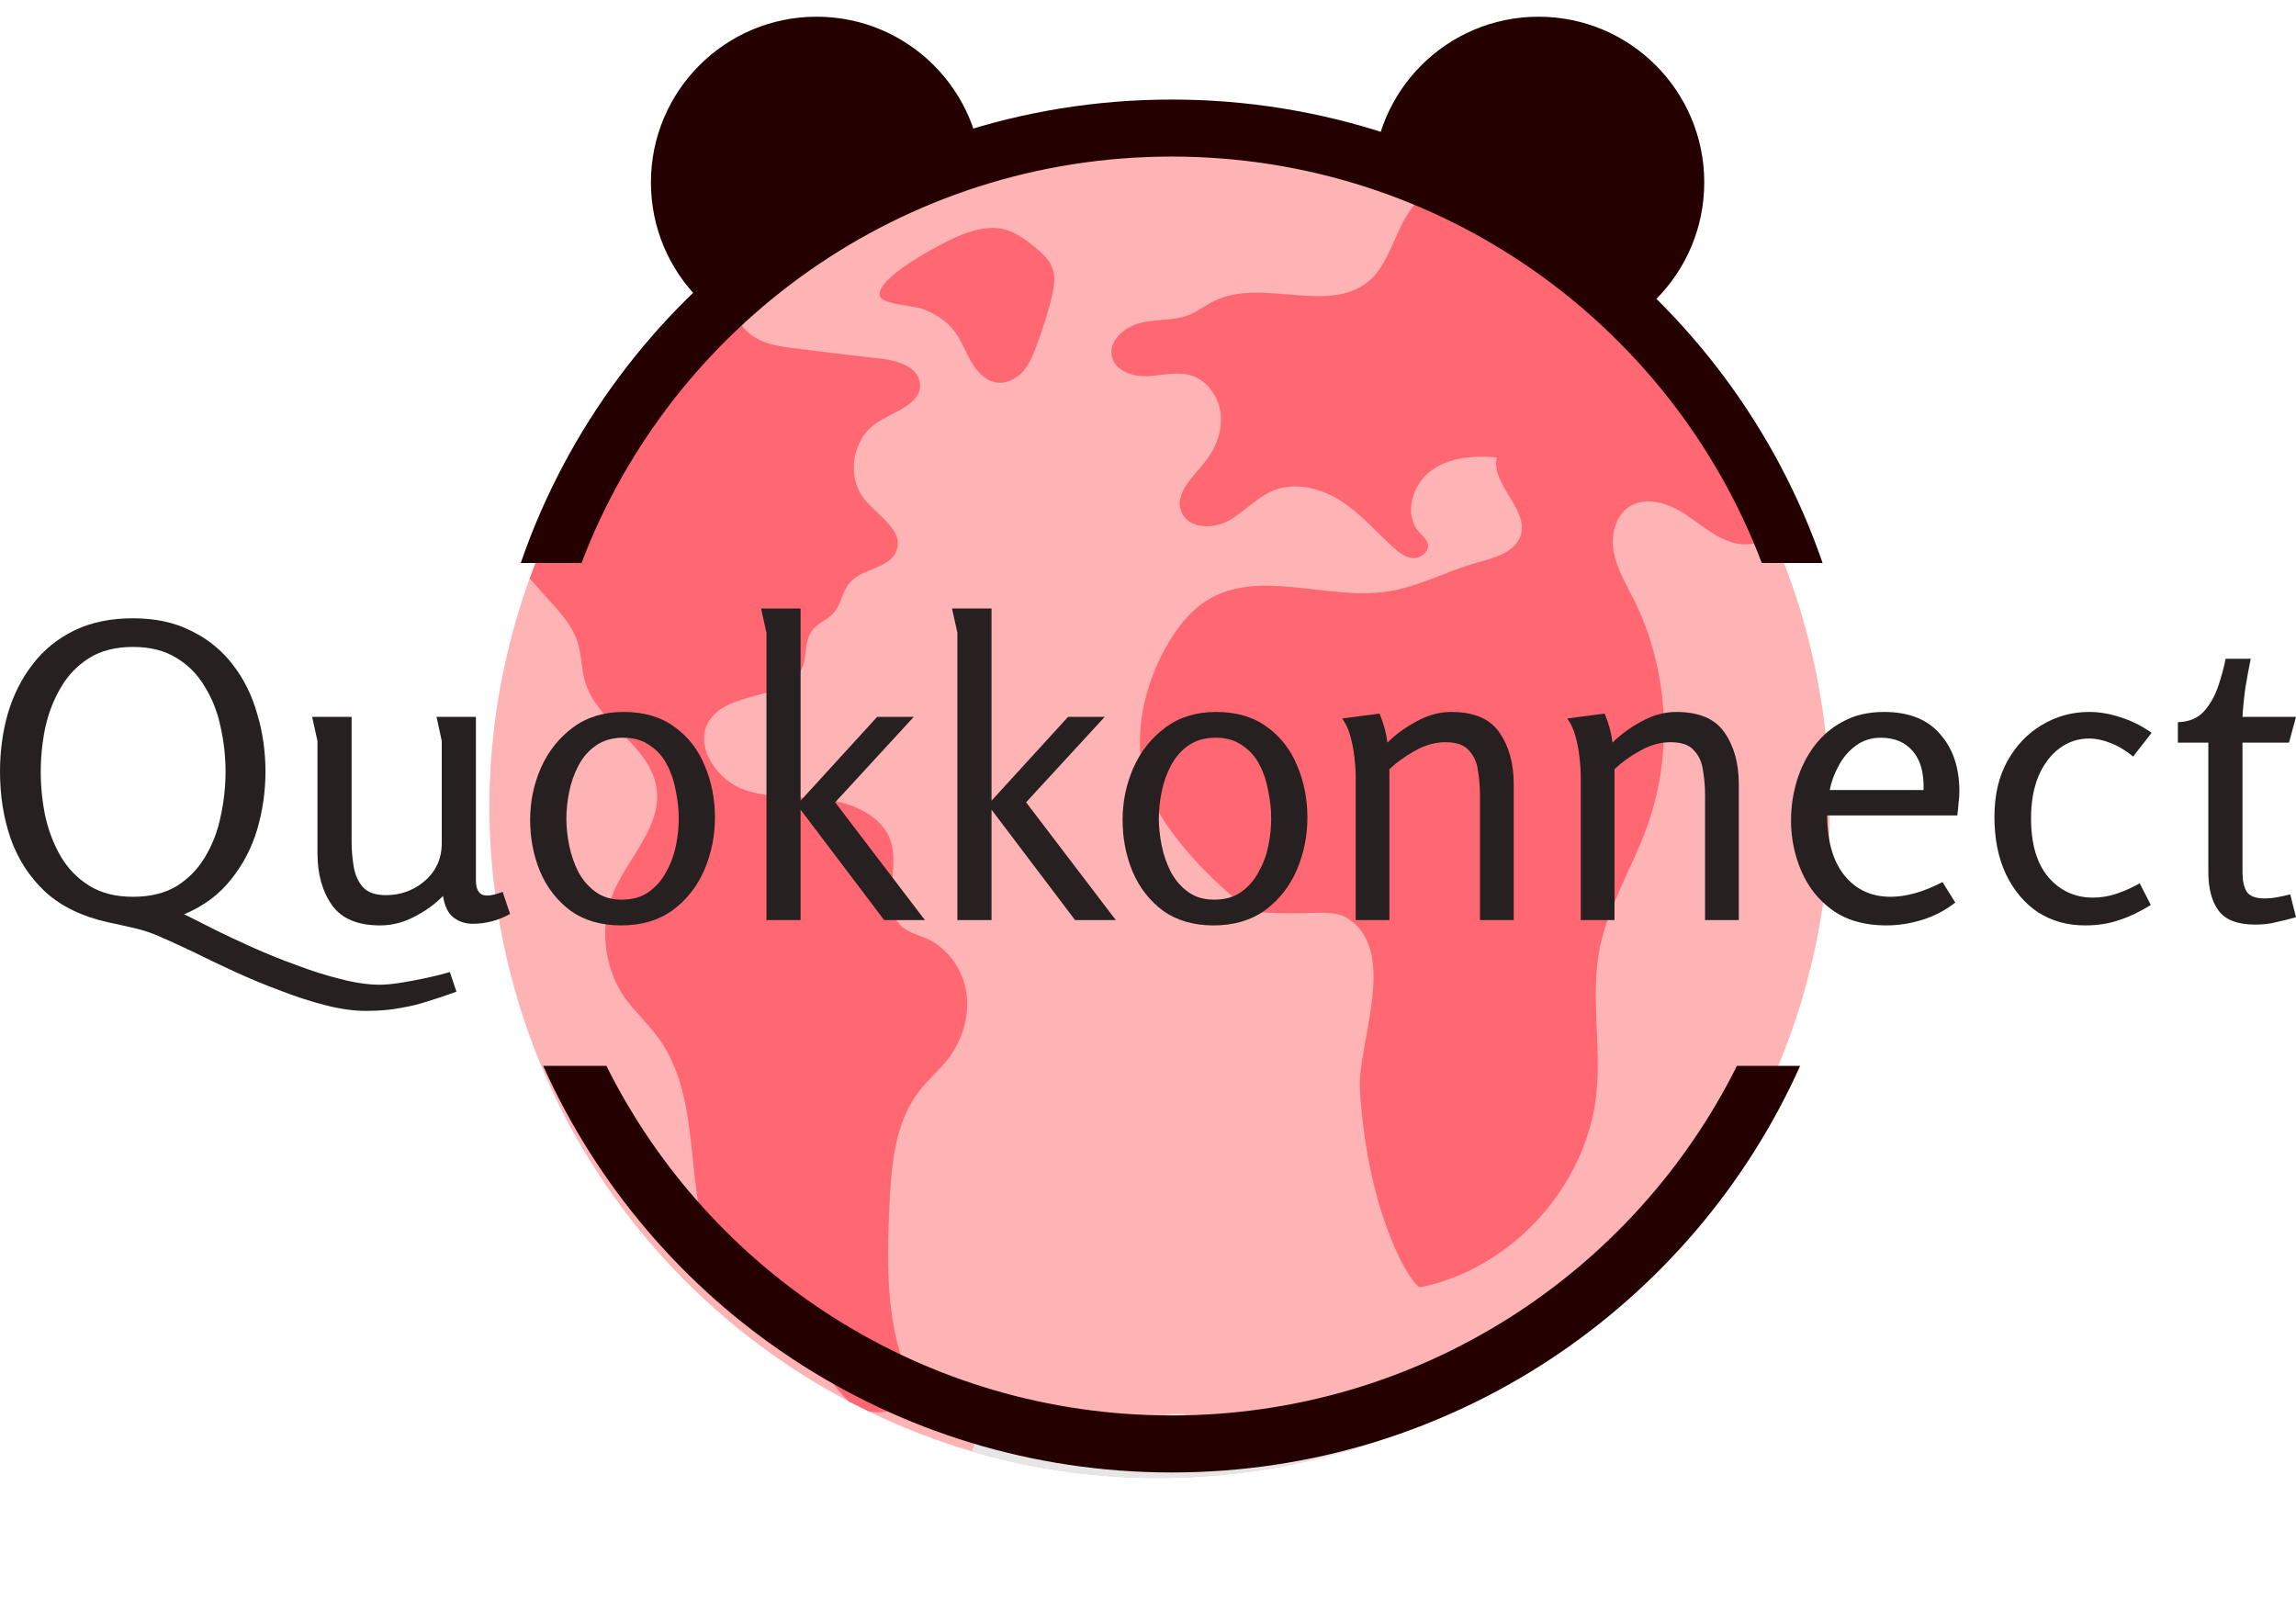 <svg width="194" height="136" viewBox="0 0 194 136" fill="none" xmlns="http://www.w3.org/2000/svg">
<path d="M83 15.412C83 23.144 76.732 29.412 69 29.412C61.268 29.412 55 23.144 55 15.412C55 7.68 61.268 1.412 69 1.412C76.732 1.412 83 7.68 83 15.412Z" fill="#250000"/>
<path d="M144 15.412C144 23.144 137.732 29.412 130 29.412C122.268 29.412 116 23.144 116 15.412C116 7.68 122.268 1.412 130 1.412C137.732 1.412 144 7.68 144 15.412Z" fill="#250000"/>
<path d="M124.6 118.237C119.045 121.165 112.934 123.253 106.375 124.243C97.96 125.501 89.757 124.874 82.125 122.637C79.085 121.726 76.143 120.603 73.354 119.233C72.805 118.961 72.257 118.689 71.752 118.428C56.312 110.325 44.797 95.228 41.994 76.631C40.521 66.938 41.644 57.437 44.783 48.792C48.127 39.677 53.743 31.526 61.086 25.247C68.912 18.518 78.657 13.848 89.572 12.194C100.533 10.55 111.287 12.16 120.724 16.336C133.541 21.975 144.029 32.252 149.796 45.324C151.798 49.81 153.192 54.671 153.965 59.762C157.65 84.183 145.228 107.281 124.6 118.237Z" fill="#FEB4B4"/>
<path d="M124.6 118.237C119.045 121.165 112.933 123.253 106.375 124.243C97.96 125.501 89.757 124.874 82.125 122.637C82.488 121.307 83.91 120.088 85.007 119.641C86.891 118.861 89.043 119.136 91.085 119.48C93.117 119.868 95.182 120.311 97.17 119.887C98.159 119.697 99.156 119.273 100.128 119.551C101.626 120.001 102.25 121.942 103.705 122.571C107.285 120.213 111.512 118.904 115.787 118.787C116.166 118.783 116.589 118.789 116.955 118.64C117.32 118.49 117.607 118.275 117.95 118.026C118.402 117.709 118.923 117.503 119.434 117.341C121.177 116.953 122.932 117.511 124.6 118.237Z" fill="#E6E6E6"/>
<path d="M149.83 45.379C148.912 45.868 147.912 46.103 146.864 45.948C145.19 45.645 143.873 44.436 142.447 43.484C141.022 42.532 139.099 41.886 137.651 42.817C136.469 43.621 136.087 45.229 136.36 46.663C136.633 48.096 137.383 49.312 138.021 50.596C140.998 56.541 141.417 63.718 139.141 69.926C137.911 73.314 135.933 76.478 135.184 80.028C134.364 84.08 135.304 88.267 134.896 92.37C134.075 100.197 127.799 107.153 120.056 108.759C119.367 108.878 115.565 102.832 114.904 92.105C114.647 88.222 118.381 80.048 113.617 77.454C112.362 76.779 109.898 77.42 105.84 77.023C105.516 76.993 99.986 72.66 97.559 67.978C95.451 63.939 96.227 58.885 98.406 54.873C99.322 53.203 100.506 51.596 102.153 50.619C106.533 48.073 112.132 50.724 117.168 49.985C119.803 49.62 122.203 48.255 124.778 47.546C126.243 47.139 127.953 46.695 128.471 45.308C129.246 43.038 125.959 40.984 126.466 38.65C124.526 38.473 122.412 38.632 120.856 39.819C119.3 41.007 118.617 43.487 119.881 44.92C120.175 45.273 120.579 45.557 120.662 46.002C120.748 46.636 119.997 47.212 119.351 47.153C118.704 47.094 118.153 46.633 117.647 46.182C116.217 44.852 114.918 43.364 113.28 42.314C111.642 41.264 109.508 40.711 107.69 41.411C106.238 41.963 105.184 43.223 103.823 43.985C102.463 44.747 100.357 44.672 99.805 43.219C99.22 41.712 100.774 40.335 101.783 39.065C102.716 37.918 103.3 36.452 103.138 34.951C102.964 33.494 101.979 32.08 100.56 31.696C99.409 31.376 98.144 31.736 96.953 31.783C95.762 31.831 94.309 31.391 93.973 30.226C93.589 28.861 94.966 27.631 96.321 27.292C97.676 26.953 99.147 27.114 100.444 26.62C101.231 26.287 101.926 25.745 102.668 25.402C106.666 23.473 112.159 26.57 115.6 23.801C117.862 22.026 118.066 17.592 120.768 16.346C133.541 21.975 144.029 32.251 149.83 45.379Z" fill="#FF6873"/>
<path d="M76.138 118.431C75.513 119.274 74.424 119.487 73.353 119.232C72.804 118.96 72.255 118.688 71.751 118.427C70.536 117.384 69.805 115.889 68.777 114.654C66.79 112.294 63.79 111.016 61.802 108.656C57.048 103.044 60.011 93.744 55.676 87.76C54.792 86.512 53.622 85.479 52.739 84.231C51.027 81.701 50.653 78.309 51.789 75.512C53.034 72.457 55.976 69.806 55.47 66.571C54.949 63.003 50.573 61.161 49.463 57.689C49.115 56.569 49.157 55.399 48.81 54.278C48.405 53.002 47.524 51.944 46.622 50.974C46.024 50.313 45.392 49.597 44.76 48.881C48.104 39.766 53.72 31.615 61.063 25.336C61.265 25.479 61.401 25.7 61.571 25.976C63.012 28.253 63.868 29.023 66.756 29.378C69.321 29.704 71.842 30.02 74.417 30.301C75.844 30.451 77.599 31.009 77.738 32.411C77.882 34.191 75.483 34.754 74.014 35.773C71.993 37.133 71.518 40.324 73.055 42.199C74.185 43.6 76.393 44.832 75.756 46.521C75.206 48.042 72.856 48.003 71.812 49.218C71.164 49.961 71.099 51.03 70.451 51.773C69.924 52.403 69.013 52.658 68.565 53.354C67.985 54.207 68.177 55.386 67.81 56.336C66.686 59.278 61.652 58.224 59.935 60.884C58.656 62.892 60.359 65.656 62.586 66.61C64.779 67.508 67.293 67.255 69.679 67.539C72.066 67.823 74.674 68.961 75.313 71.236C75.976 73.612 74.376 76.771 76.266 78.352C76.862 78.824 77.621 79.004 78.304 79.308C80.095 80.111 81.364 81.922 81.654 83.879C81.944 85.835 81.322 87.858 80.149 89.42C79.393 90.42 78.4 91.222 77.644 92.222C75.593 94.897 75.301 98.508 75.152 101.917C74.957 106.118 74.874 110.439 76.091 114.456C76.441 115.766 76.927 117.297 76.138 118.431Z" fill="#FF6873"/>
<path d="M80.705 28.066C81.271 28.861 81.616 29.793 82.116 30.667C82.627 31.496 83.382 32.289 84.408 32.343C85.154 32.379 85.917 31.947 86.423 31.406C86.94 30.821 87.254 30.094 87.513 29.4C88.031 28.013 88.515 26.571 88.865 25.097C89.056 24.293 89.213 23.434 88.926 22.657C88.662 21.981 88.132 21.431 87.536 20.959C86.749 20.3 85.906 19.675 84.934 19.397C83.515 19.013 81.984 19.499 80.666 20.083C79.558 20.575 73.692 23.617 74.378 25.101C74.663 25.688 77.215 25.869 77.83 26.063C78.96 26.472 79.992 27.095 80.705 28.066Z" fill="#FF6873"/>
<path d="M38.568 83.788C37.756 84.088 36.968 84.352 36.203 84.583C35.461 84.836 34.661 85.032 33.803 85.17C32.969 85.331 32.007 85.412 30.917 85.412C29.873 85.412 28.726 85.251 27.474 84.928C26.222 84.606 24.947 84.191 23.648 83.684C22.35 83.201 21.075 82.671 19.823 82.095C18.571 81.519 17.412 80.966 16.345 80.436C15.279 79.93 14.374 79.515 13.633 79.192C12.937 78.87 12.195 78.617 11.407 78.432C10.619 78.248 9.842 78.075 9.077 77.914C6.921 77.43 5.17 76.578 3.825 75.357C2.504 74.113 1.53 72.616 0.904 70.865C0.301 69.115 0 67.226 0 65.199C0 63.471 0.22 61.835 0.661 60.292C1.124 58.726 1.82 57.344 2.747 56.146C3.675 54.925 4.846 53.969 6.26 53.278C7.674 52.587 9.332 52.241 11.233 52.241C13.134 52.241 14.78 52.598 16.171 53.312C17.586 54.003 18.756 54.959 19.684 56.18C20.611 57.378 21.295 58.76 21.736 60.327C22.199 61.87 22.431 63.494 22.431 65.199C22.431 66.857 22.199 68.481 21.736 70.07C21.272 71.637 20.53 73.054 19.51 74.32C18.513 75.588 17.192 76.567 15.545 77.257C15.615 77.281 15.696 77.315 15.789 77.361C15.882 77.407 15.974 77.453 16.067 77.499C16.577 77.753 17.284 78.11 18.188 78.57C19.116 79.031 20.171 79.526 21.353 80.056C22.536 80.586 23.764 81.081 25.04 81.542C26.315 82.026 27.555 82.417 28.761 82.717C29.989 83.039 31.102 83.201 32.099 83.201C32.586 83.201 33.189 83.143 33.908 83.028C34.626 82.913 35.357 82.775 36.099 82.613C36.84 82.452 37.478 82.291 38.011 82.129L38.568 83.788ZM11.233 75.772C12.694 75.772 13.922 75.472 14.919 74.873C15.916 74.251 16.716 73.434 17.319 72.42C17.945 71.383 18.386 70.243 18.64 68.999C18.919 67.732 19.058 66.466 19.058 65.199C19.058 63.932 18.919 62.676 18.64 61.432C18.386 60.188 17.945 59.06 17.319 58.046C16.716 57.01 15.916 56.192 14.919 55.593C13.922 54.971 12.694 54.66 11.233 54.66C9.772 54.66 8.544 54.971 7.547 55.593C6.55 56.215 5.75 57.044 5.147 58.081C4.544 59.094 4.104 60.223 3.825 61.467C3.57 62.711 3.443 63.966 3.443 65.233C3.443 66.477 3.57 67.721 3.825 68.965C4.104 70.209 4.544 71.349 5.147 72.386C5.75 73.399 6.55 74.217 7.547 74.839C8.544 75.461 9.772 75.772 11.233 75.772Z" fill="#272020"/>
<path d="M29.71 60.569V71.142C29.71 71.81 29.768 72.501 29.884 73.215C30 73.906 30.255 74.482 30.649 74.942C31.067 75.403 31.716 75.633 32.597 75.633C33.455 75.633 34.231 75.449 34.927 75.081C35.645 74.712 36.225 74.205 36.666 73.56C37.106 72.892 37.326 72.121 37.326 71.245V62.607C37.326 62.584 37.292 62.423 37.222 62.123C37.153 61.801 37.083 61.478 37.013 61.156C36.944 60.81 36.898 60.615 36.874 60.569H40.213V74.39C40.213 75.242 40.526 75.668 41.152 75.668C41.477 75.668 41.917 75.564 42.473 75.357L43.099 77.223C42.102 77.776 41.048 78.052 39.935 78.052C39.332 78.052 38.799 77.879 38.335 77.534C37.871 77.188 37.57 76.578 37.431 75.703C36.758 76.394 35.947 76.981 34.996 77.465C34.069 77.949 33.107 78.19 32.11 78.19C30.209 78.19 28.852 77.615 28.041 76.463C27.23 75.311 26.824 73.848 26.824 72.075V62.607L26.372 60.569H29.71Z" fill="#272020"/>
<path d="M52.48 78.19C50.788 78.19 49.362 77.776 48.202 76.947C47.066 76.094 46.209 74.989 45.629 73.629C45.072 72.27 44.794 70.819 44.794 69.276C44.794 67.733 45.096 66.27 45.699 64.888C46.325 63.482 47.229 62.342 48.411 61.467C49.593 60.592 51.019 60.154 52.689 60.154C54.404 60.154 55.83 60.569 56.966 61.398C58.126 62.227 58.983 63.321 59.54 64.68C60.119 66.039 60.409 67.502 60.409 69.069C60.409 70.635 60.108 72.121 59.505 73.526C58.902 74.908 58.01 76.037 56.827 76.912C55.645 77.764 54.196 78.19 52.48 78.19ZM52.515 76.014C53.419 76.014 54.172 75.806 54.775 75.392C55.401 74.954 55.9 74.39 56.271 73.699C56.665 73.007 56.943 72.27 57.105 71.487C57.268 70.681 57.349 69.909 57.349 69.172C57.349 68.412 57.268 67.64 57.105 66.857C56.966 66.051 56.723 65.314 56.375 64.646C56.027 63.955 55.54 63.402 54.914 62.987C54.312 62.55 53.558 62.331 52.654 62.331C51.75 62.331 50.985 62.55 50.359 62.987C49.756 63.402 49.269 63.955 48.898 64.646C48.527 65.337 48.26 66.085 48.098 66.892C47.936 67.675 47.855 68.435 47.855 69.172C47.855 69.886 47.936 70.646 48.098 71.453C48.26 72.236 48.515 72.973 48.863 73.664C49.234 74.355 49.721 74.919 50.324 75.357C50.927 75.795 51.657 76.014 52.515 76.014Z" fill="#272020"/>
<path d="M67.647 51.412V67.652L74.115 60.569H77.21L70.568 67.79L78.149 77.741H74.706L67.647 68.412V77.741H64.76V53.451L64.308 51.412H67.647Z" fill="#272020"/>
<path d="M83.779 51.412V67.652L90.247 60.569H93.342L86.7 67.79L94.281 77.741H90.838L83.779 68.412V77.741H80.892V53.451L80.44 51.412H83.779Z" fill="#272020"/>
<path d="M102.54 78.19C100.848 78.19 99.422 77.776 98.262 76.947C97.126 76.094 96.269 74.989 95.689 73.629C95.132 72.27 94.854 70.819 94.854 69.276C94.854 67.733 95.156 66.27 95.758 64.888C96.385 63.482 97.289 62.342 98.471 61.467C99.653 60.592 101.079 60.154 102.749 60.154C104.464 60.154 105.89 60.569 107.026 61.398C108.186 62.227 109.043 63.321 109.6 64.68C110.179 66.039 110.469 67.502 110.469 69.069C110.469 70.635 110.168 72.121 109.565 73.526C108.962 74.908 108.07 76.037 106.887 76.912C105.705 77.764 104.256 78.19 102.54 78.19ZM102.575 76.014C103.479 76.014 104.233 75.806 104.835 75.392C105.461 74.954 105.96 74.39 106.331 73.699C106.725 73.007 107.003 72.27 107.165 71.487C107.328 70.681 107.409 69.909 107.409 69.172C107.409 68.412 107.328 67.64 107.165 66.857C107.026 66.051 106.783 65.314 106.435 64.646C106.087 63.955 105.6 63.402 104.974 62.987C104.372 62.55 103.618 62.331 102.714 62.331C101.81 62.331 101.045 62.55 100.419 62.987C99.816 63.402 99.329 63.955 98.958 64.646C98.587 65.337 98.32 66.085 98.158 66.892C97.996 67.675 97.915 68.435 97.915 69.172C97.915 69.886 97.996 70.646 98.158 71.453C98.32 72.236 98.575 72.973 98.923 73.664C99.294 74.355 99.781 74.919 100.384 75.357C100.987 75.795 101.717 76.014 102.575 76.014Z" fill="#272020"/>
<path d="M116.565 60.292C116.727 60.684 116.866 61.087 116.982 61.501C117.098 61.916 117.179 62.331 117.225 62.745C117.921 62.054 118.744 61.455 119.695 60.949C120.645 60.419 121.619 60.154 122.616 60.154C124.54 60.154 125.897 60.73 126.685 61.882C127.496 63.033 127.902 64.496 127.902 66.27V77.741H125.05V67.203C125.05 66.489 124.992 65.786 124.876 65.095C124.784 64.404 124.529 63.84 124.111 63.402C123.717 62.941 123.056 62.711 122.129 62.711C121.271 62.711 120.413 62.953 119.556 63.436C118.721 63.897 118.002 64.415 117.399 64.991V77.741H114.548V65.579C114.548 65.118 114.513 64.588 114.443 63.989C114.374 63.367 114.258 62.768 114.096 62.193C113.933 61.594 113.701 61.098 113.4 60.707L116.565 60.292Z" fill="#272020"/>
<path d="M135.583 60.292C135.746 60.684 135.885 61.087 136.001 61.501C136.117 61.916 136.198 62.331 136.244 62.745C136.94 62.054 137.763 61.455 138.713 60.949C139.664 60.419 140.638 60.154 141.635 60.154C143.559 60.154 144.915 60.73 145.704 61.882C146.515 63.033 146.921 64.496 146.921 66.27V77.741H144.069V67.203C144.069 66.489 144.011 65.786 143.895 65.095C143.802 64.404 143.547 63.84 143.13 63.402C142.736 62.941 142.075 62.711 141.148 62.711C140.29 62.711 139.432 62.953 138.574 63.436C137.74 63.897 137.021 64.415 136.418 64.991V77.741H133.566V65.579C133.566 65.118 133.532 64.588 133.462 63.989C133.392 63.367 133.277 62.768 133.114 62.193C132.952 61.594 132.72 61.098 132.419 60.707L135.583 60.292Z" fill="#272020"/>
<path d="M159.193 60.154C161.279 60.154 162.856 60.776 163.922 62.02C165.012 63.241 165.557 64.853 165.557 66.857C165.557 67.18 165.534 67.514 165.487 67.859C165.464 68.182 165.429 68.527 165.383 68.896H154.393C154.393 71.084 154.88 72.777 155.854 73.975C156.828 75.173 158.126 75.772 159.749 75.772C161.071 75.772 162.531 75.357 164.131 74.528L165.209 76.255C164.398 76.9 163.482 77.384 162.462 77.707C161.442 78.029 160.41 78.19 159.367 78.19C157.558 78.19 156.051 77.764 154.846 76.912C153.663 76.06 152.782 74.954 152.203 73.595C151.623 72.236 151.333 70.819 151.333 69.345C151.333 68.193 151.495 67.076 151.82 65.993C152.145 64.911 152.631 63.932 153.281 63.056C153.953 62.158 154.776 61.455 155.75 60.949C156.724 60.419 157.871 60.154 159.193 60.154ZM158.915 62.331C158.126 62.331 157.431 62.55 156.828 62.987C156.225 63.425 155.738 63.989 155.367 64.68C154.996 65.348 154.741 66.039 154.602 66.754H162.531C162.578 65.325 162.276 64.231 161.627 63.471C160.978 62.711 160.074 62.331 158.915 62.331Z" fill="#272020"/>
<path d="M176.517 60.154C177.398 60.154 178.279 60.304 179.16 60.603C180.064 60.88 180.945 61.317 181.803 61.916L180.238 63.92C179.589 63.39 178.951 63.01 178.325 62.78C177.699 62.526 177.096 62.4 176.517 62.4C175.589 62.4 174.755 62.676 174.013 63.229C173.271 63.782 172.68 64.565 172.239 65.579C171.822 66.592 171.613 67.778 171.613 69.138C171.613 71.303 172.1 72.961 173.074 74.113C174.071 75.265 175.323 75.841 176.83 75.841C177.502 75.841 178.151 75.737 178.777 75.53C179.426 75.323 180.099 75.023 180.794 74.632L181.733 76.463C180.806 77.039 179.913 77.465 179.055 77.741C178.198 78.041 177.235 78.19 176.169 78.19C174.685 78.19 173.364 77.822 172.204 77.085C171.068 76.325 170.164 75.254 169.492 73.871C168.842 72.489 168.518 70.865 168.518 68.999C168.518 67.203 168.877 65.648 169.596 64.335C170.338 62.999 171.312 61.974 172.517 61.26C173.746 60.522 175.079 60.154 176.517 60.154Z" fill="#272020"/>
<path d="M190.175 55.662C190.012 56.445 189.862 57.263 189.722 58.115C189.607 58.944 189.525 59.762 189.479 60.569H194L193.409 62.745H189.479V73.733C189.479 74.401 189.595 74.931 189.827 75.323C190.082 75.714 190.58 75.91 191.322 75.91C191.693 75.91 192.064 75.875 192.435 75.806C192.806 75.737 193.165 75.657 193.513 75.564L194 77.499C193.42 77.661 192.864 77.799 192.331 77.914C191.821 78.052 191.229 78.121 190.557 78.121C189.073 78.121 188.042 77.73 187.462 76.947C186.882 76.163 186.592 75.069 186.592 73.664V62.745H184.019V61.018C184.946 60.995 185.677 60.695 186.21 60.119C186.743 59.52 187.149 58.806 187.427 57.977C187.705 57.148 187.914 56.376 188.053 55.662H190.175Z" fill="#272020"/>
<path fill-rule="evenodd" clip-rule="evenodd" d="M146.763 90.055C138.039 107.563 119.928 119.595 99 119.595C78.072 119.595 59.961 107.563 51.237 90.055H45.898C54.969 110.303 75.333 124.412 99 124.412C122.667 124.412 143.031 110.303 152.102 90.055H146.763ZM49.135 47.571C56.758 27.499 76.209 13.229 99 13.229C121.791 13.229 141.242 27.499 148.865 47.571H154C146.16 24.787 124.497 8.412 99 8.412C73.503 8.412 51.84 24.787 44 47.571H49.135Z" fill="#250000"/>
</svg>
